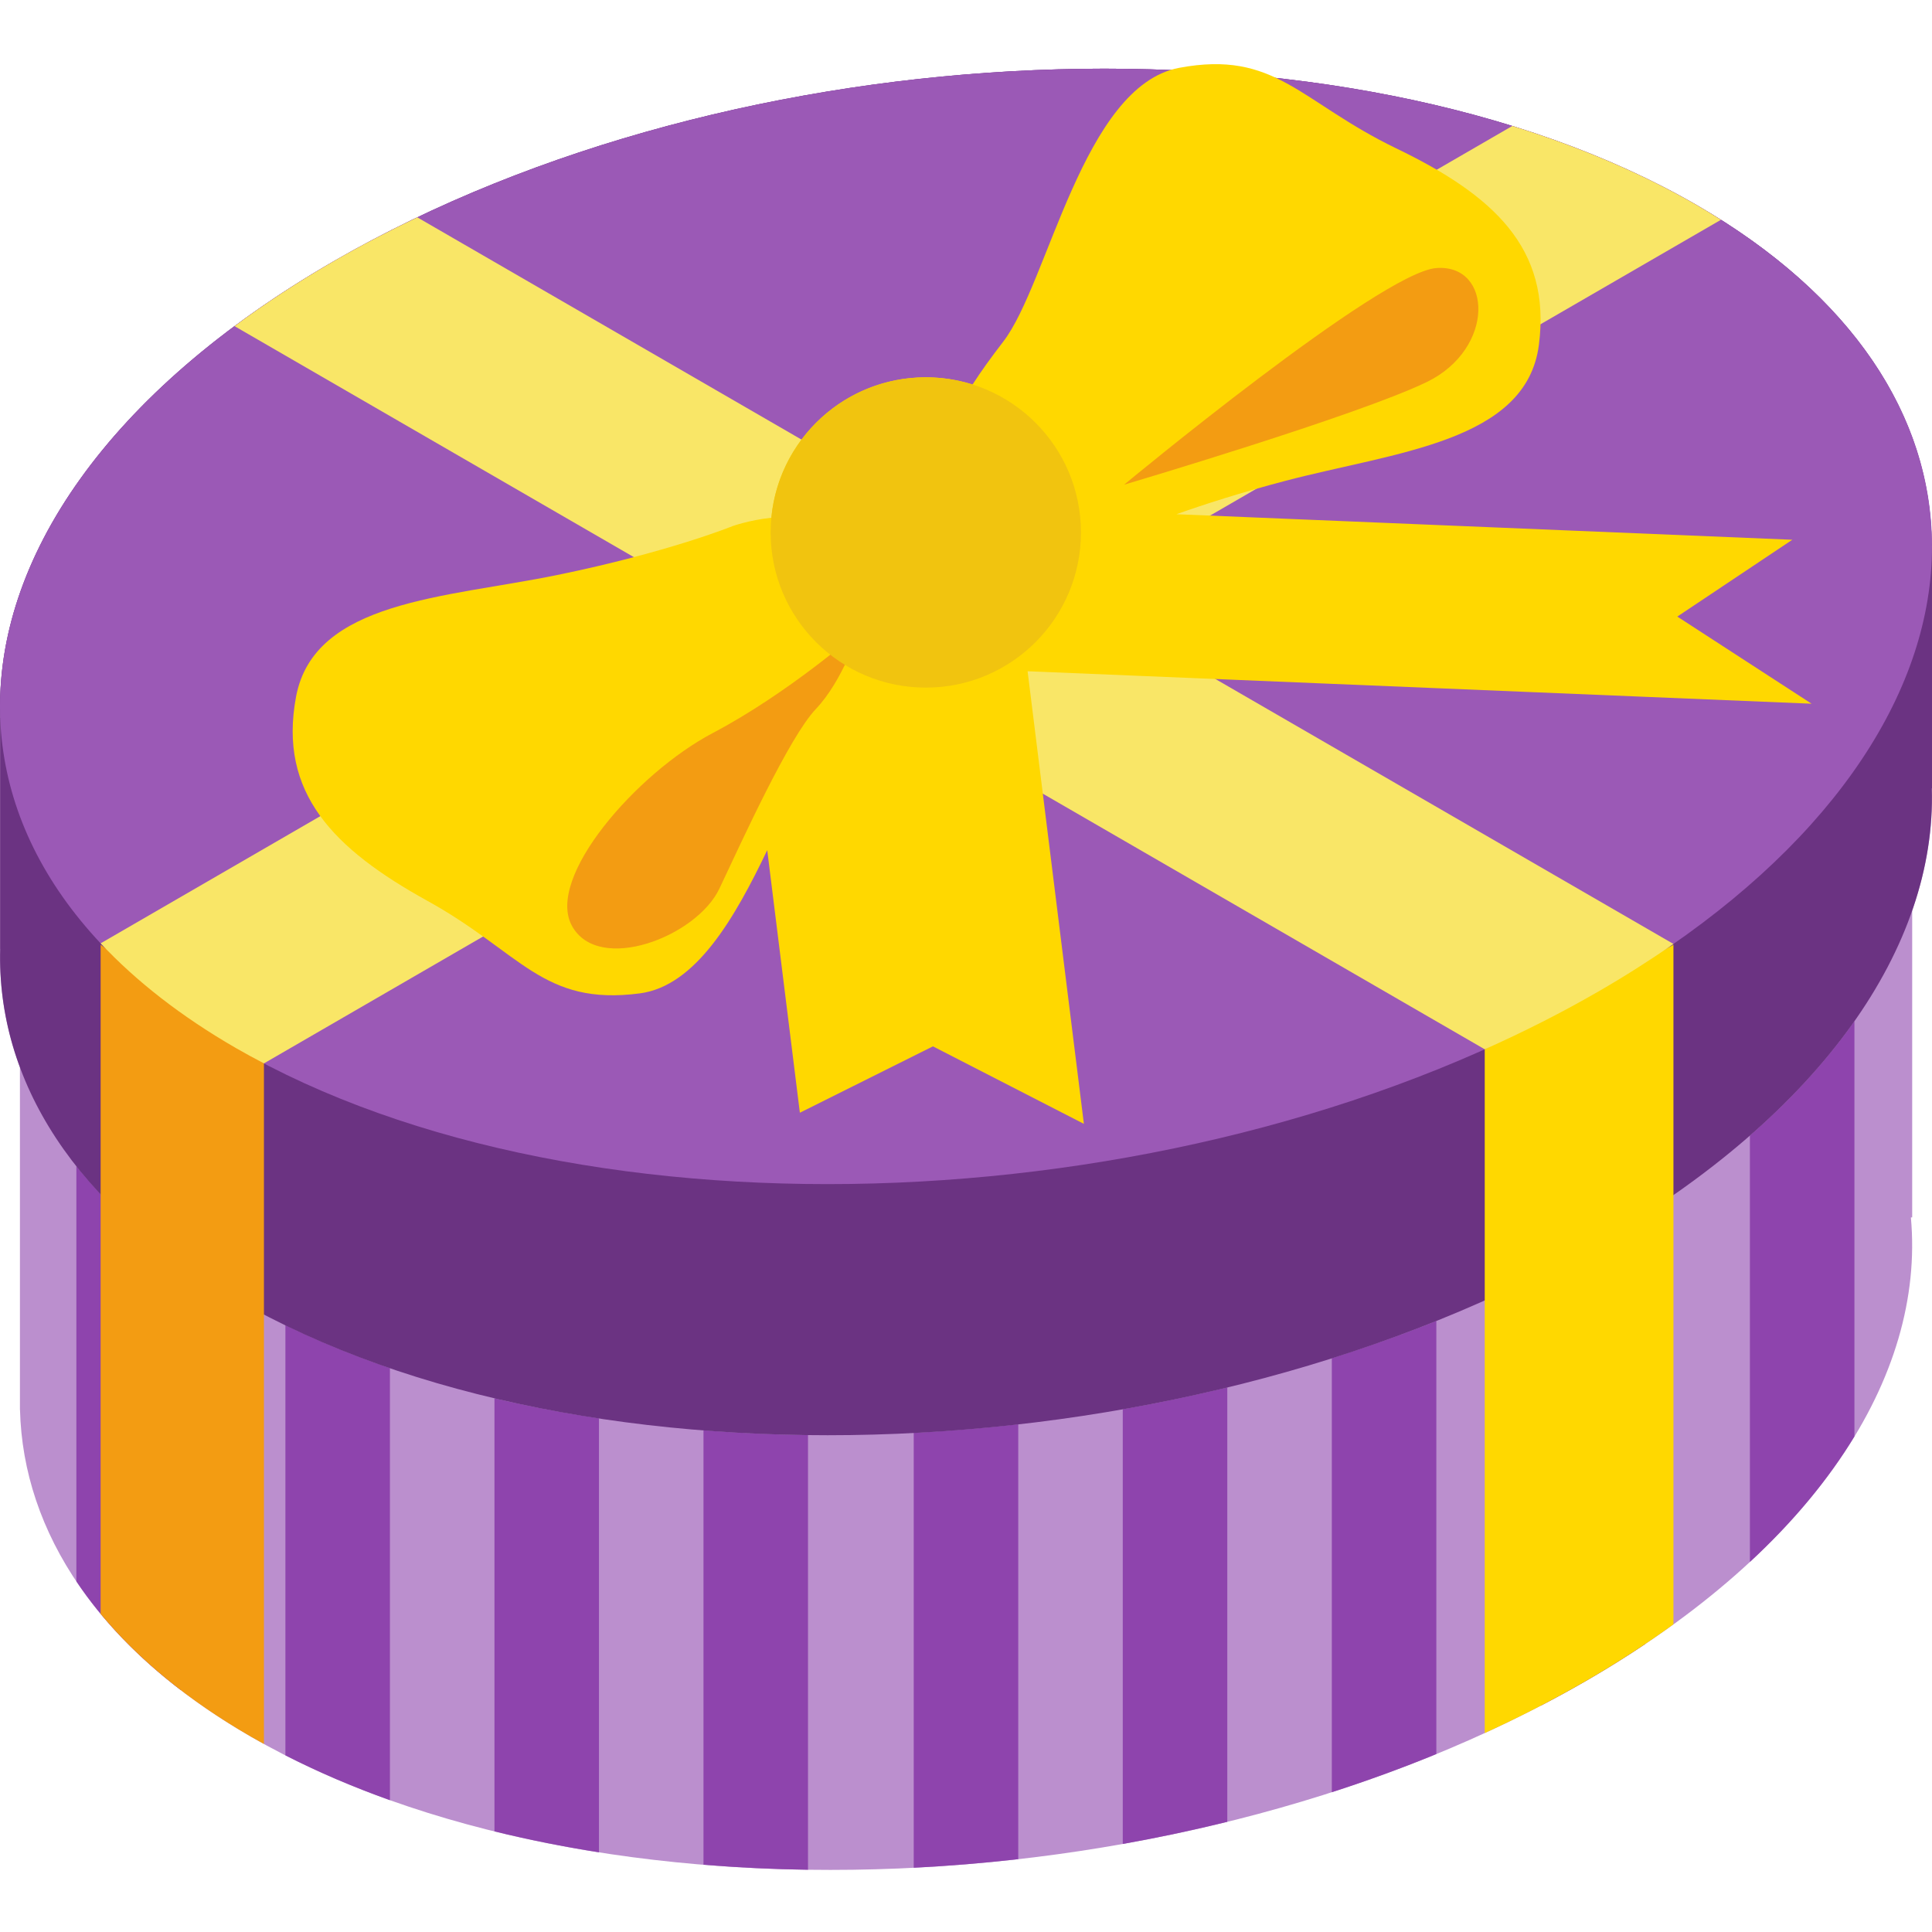 <svg height="512pt" viewBox="0 -17 512.001 512" width="512pt" xmlns="http://www.w3.org/2000/svg"><path d="m512 127.184-.074-.012c-.262-33.699-20.75-65.844-62.41-89.898-92.559-53.438-254.227-46.734-361.105 14.969-59.898 34.586-89.855 79.105-88.336 120.973l-.043.004v61.266h.016c-.281 10.645 1.469 21.152 5.234 31.32v87.293c-.016.945-.016 1.891 0 2.836v.672h.016c.824 32.48 20.945 63.387 61.16 86.605 90.656 52.34 249.012 45.777 353.695-14.664 60.785-35.094 90.098-80.637 86.254-122.906l.344-.035v-81.316c3.758-10.816 5.512-21.672 5.199-32.359l.051-.008zm0 0" fill="#bb8fce"/><g fill="#8e44ad"><path d="m20.242 292.012v110.074c6.852 10.242 16.07 19.938 27.695 28.828v-112.98c-11.234-8.008-20.438-16.719-27.695-25.922zm0 0"/><path d="m75.637 334.18v114.012c8.73 4.453 17.992 8.414 27.699 11.879v-114.512c-9.68-3.32-18.934-7.117-27.699-11.379zm0 0"/><path d="m131.035 353.559v114.777c8.988 2.211 18.242 4.062 27.699 5.551v-115.012c-9.441-1.434-18.703-3.184-27.699-5.316zm0 0"/><path d="m186.434 362.051v115.129c9.125.75 18.371 1.195 27.699 1.324v-115.195c-9.328-.109-18.57-.543-27.699-1.258zm0 0"/><path d="m242.148 362.723v115.25c9.223-.469 18.469-1.227 27.699-2.277v-115.254c-9.23 1.047-18.477 1.805-27.699 2.281zm0 0"/><path d="m297.547 356.469v115.199c9.316-1.656 18.562-3.617 27.699-5.867v-115.121c-9.141 2.215-18.387 4.152-27.699 5.789zm0 0"/><path d="m352.949 342.938v115.016c9.43-3.039 18.684-6.41 27.695-10.113v-114.777c-9.02 3.625-18.281 6.895-27.695 9.875zm0 0"/><path d="m423.59 312.309c-4.957 2.859-10.066 5.562-15.246 8.188v114.516c4.004-2.086 7.945-4.23 11.809-6.461 5.562-3.211 10.855-6.516 15.891-9.891v-113.98c-4 2.59-8.141 5.137-12.453 7.629zm0 0"/><path d="m463.742 283.93v113.008c11.551-10.699 20.781-21.875 27.699-33.262v-110.07c-7.305 10.398-16.543 20.574-27.699 30.324zm0 0"/></g><path d="m512 127.184-.074-.012c-.262-33.699-20.75-65.844-62.41-89.898-92.559-53.438-254.227-46.734-361.105 14.969-59.898 34.586-89.855 79.105-88.336 120.973l-.043.004v61.266h.016c-.922 34.75 19.582 68.047 62.441 92.789 92.555 53.438 254.227 46.738 361.102-14.969 59.617-34.418 89.578-78.684 88.359-120.375l.051-.008zm0 0" fill="#6b3382"/><path d="m423.59 245.758c-106.875 61.703-268.547 68.406-361.105 14.969-92.555-53.438-80.949-146.781 25.926-208.484 106.875-61.703 268.547-68.406 361.105-14.969s80.949 146.781-25.926 208.484zm0 0" fill="#9b59b6"/><path d="m69.949 264.812-43.281-31.449v177.332c9.828 11.875 23.066 22.863 39.789 32.516 1.148.664 2.316 1.312 3.492 1.957zm0 0" fill="#f39c12"/><path d="m420.152 428.551c8.383-4.84 16.145-9.887 23.328-15.09v-180.094l-50.008 27.707v181.203c9.207-4.219 18.125-8.789 26.68-13.727zm0 0" fill="#ffd800"/><path d="m449.516 37.273c-14.672-8.469-31.086-15.422-48.734-20.891l-374.113 216.613c9.414 10.035 21.34 19.371 35.816 27.73 2.438 1.406 4.934 2.762 7.465 4.086l386.113-223.562c-2.129-1.348-4.297-2.676-6.547-3.977zm0 0" fill="#f9e667"/><path d="m110.586 40.598c-7.609 3.637-15.02 7.512-22.176 11.645-9.516 5.496-18.262 11.242-26.258 17.188l331.32 191.645c10.422-4.66 20.492-9.762 30.117-15.316 7.051-4.07 13.672-8.281 19.891-12.605zm0 0" fill="#f9e667"/><path d="m480.09 169.492-35.582-23.094 30.477-20.359-163.215-6.766c7.41-2.629 17.074-5.742 28.82-8.832 29.18-7.676 63.883-10.277 67.234-36.035 3.352-25.754-12.23-39.75-37.812-52.094-25.586-12.348-31.988-26.121-57.504-21.34-25.512 4.781-34.719 57.109-46.645 72.574-3.176 4.117-5.887 7.867-8.121 11.352-3.91-1.234-8.074-1.91-12.395-1.91-21.395 0-38.957 16.34-40.922 37.219-5.789.605-10.258 2.203-10.258 2.203s-17.02 6.941-46.582 12.988c-29.566 6.047-64.355 6.719-69.133 32.25-4.773 25.531 10.008 40.367 34.867 54.113 24.859 13.746 30.488 27.855 56.227 24.496 14.91-1.949 25.238-20.129 33.777-37.953l8.648 69.582 35.266-17.594 40.004 20.539-14.918-119.949zm0 0" fill="#ffd800"/><path d="m227.59 150.285s-18.492 16.332-38.719 26.988c-20.23 10.652-44.375 38.352-37.273 51.137 7.102 12.785 33.027 2.84 39.062-9.941 6.039-12.785 18.465-40.129 25.566-47.59 7.102-7.457 11.363-20.594 11.363-20.594zm0 0" fill="#f39c12"/><path d="m297.898 111.449s67.891-56.305 82.746-57.414c14.855-1.105 15.664 21.352-2.516 30.195-18.176 8.84-80.23 27.219-80.23 27.219zm0 0" fill="#f39c12"/><path d="m286.465 124.105c0 22.711-18.406 41.121-41.117 41.121-22.711 0-41.121-18.41-41.121-41.121 0-22.707 18.41-41.117 41.121-41.117 22.711 0 41.117 18.41 41.117 41.117zm0 0" fill="#f1c40f"/></svg>